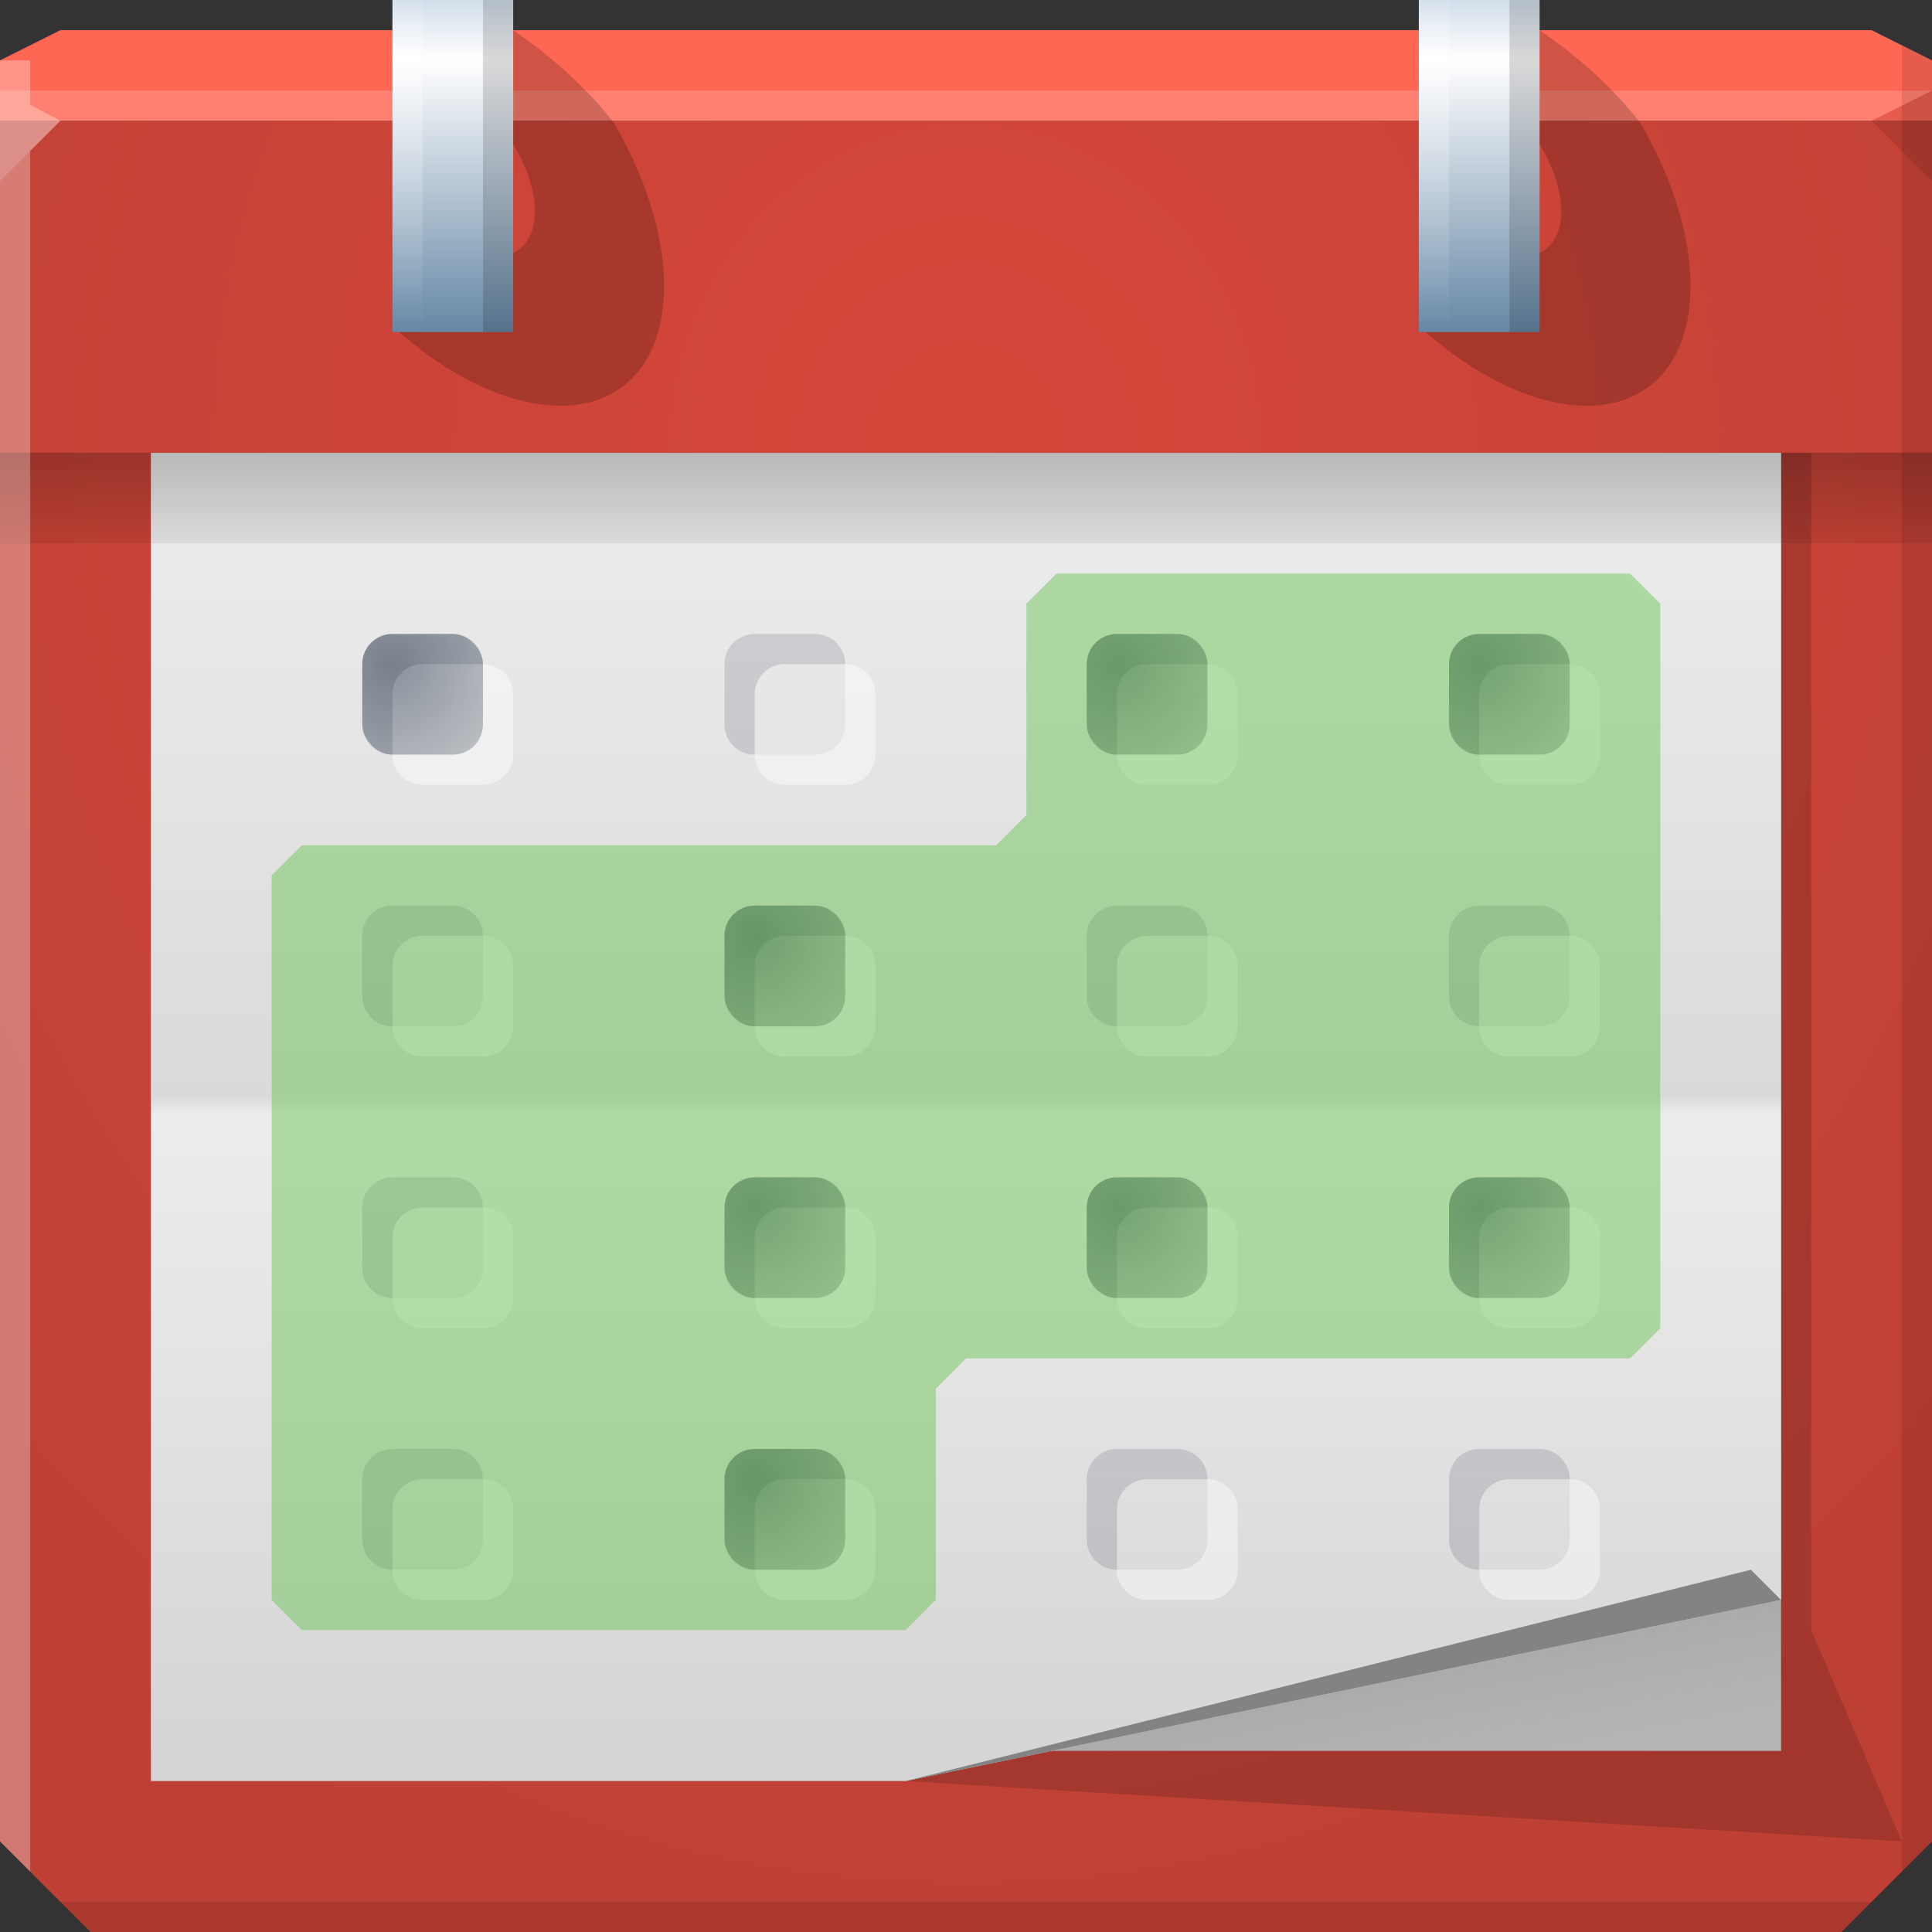 <?xml version="1.0" encoding="UTF-8" standalone="no"?>
<!-- Created with Inkscape (http://www.inkscape.org/) -->

<svg
   xmlns:dc="http://purl.org/dc/elements/1.1/"
   xmlns:cc="http://creativecommons.org/ns#"
   xmlns:rdf="http://www.w3.org/1999/02/22-rdf-syntax-ns#"
   xmlns:svg="http://www.w3.org/2000/svg"
   xmlns="http://www.w3.org/2000/svg"
   xmlns:xlink="http://www.w3.org/1999/xlink"
   xmlns:sodipodi="http://sodipodi.sourceforge.net/DTD/sodipodi-0.dtd"
   xmlns:inkscape="http://www.inkscape.org/namespaces/inkscape"
   width="64"
   height="64"
   id="svg13094"
   version="1.1"
   inkscape:version="0.48.3.1 r9886"
   sodipodi:docname="view-calendar-month.svg">
  <rect width="100%" height="100%" fill="#333333" stroke="none"/>
  <sodipodi:namedview
     id="base"
     pagecolor="#ffffff"
     bordercolor="#666666"
     borderopacity="1.0"
     inkscape:pageopacity="0"
     inkscape:pageshadow="2"
     inkscape:zoom="11.313709"
     inkscape:cx="47.565891"
     inkscape:cy="29.576718"
     inkscape:document-units="px"
     inkscape:current-layer="svg13094"
     showgrid="true"
     inkscape:snap-bbox="true"
     inkscape:bbox-paths="true"
     inkscape:bbox-nodes="true"
     inkscape:snap-bbox-edge-midpoints="true"
     inkscape:snap-bbox-midpoints="true"
     inkscape:object-paths="true"
     inkscape:snap-intersection-paths="true"
     inkscape:object-nodes="true"
     inkscape:snap-smooth-nodes="true"
     inkscape:snap-midpoints="true"
     inkscape:snap-object-midpoints="true"
     inkscape:snap-center="true"
     showguides="false"
     inkscape:guide-bbox="true"
     inkscape:window-width="1920"
     inkscape:window-height="1023"
     inkscape:window-x="-10"
     inkscape:window-y="35"
     inkscape:window-maximized="1"
     inkscape:snap-global="true"
     fit-margin-top="0"
     fit-margin-left="0"
     fit-margin-right="0"
     fit-margin-bottom="0"
     showborder="true"
     inkscape:showpageshadow="false"
     inkscape:snap-page="false">
    <inkscape:grid
       type="xygrid"
       id="grid3075"
       empspacing="5"
       visible="true"
       enabled="true"
       snapvisiblegridlinesonly="true"
       originx="1.6362304e-08px"
       originy="18px" />
    <sodipodi:guide
       orientation="0,1"
       position="-11,30"
       id="guide9148" />
    <sodipodi:guide
       orientation="1,0"
       position="32,70"
       id="guide9150" />
  </sodipodi:namedview>
  <defs
     id="defs13096">
    <linearGradient
       inkscape:collect="always"
       id="linearGradient4582">
      <stop
         style="stop-color:#a7a7a7;stop-opacity:1"
         offset="0"
         id="stop4584" />
      <stop
         style="stop-color:#b5b5b5;stop-opacity:1"
         offset="1"
         id="stop4586" />
    </linearGradient>
    <linearGradient
       id="linearGradient4490">
      <stop
         style="stop-color:#b95e55;stop-opacity:1"
         offset="0"
         id="stop4492" />
      <stop
         style="stop-color:#a4564f;stop-opacity:1;"
         offset="1"
         id="stop4494" />
    </linearGradient>
    <linearGradient
       inkscape:collect="always"
       id="linearGradient4482">
      <stop
         style="stop-color:#000000;stop-opacity:0.228"
         offset="0"
         id="stop4484" />
      <stop
         style="stop-color:#000000;stop-opacity:0.072"
         offset="1"
         id="stop4486" />
    </linearGradient>
    <linearGradient
       id="linearGradient4014">
      <stop
         style="stop-color:#00122b;stop-opacity:0.406;"
         offset="0"
         id="stop4016" />
      <stop
         style="stop-color:#00122b;stop-opacity:0.18"
         offset="1"
         id="stop4018" />
    </linearGradient>
    <linearGradient
       inkscape:collect="always"
       xlink:href="#linearGradient3827-0"
       id="linearGradient3922-2"
       gradientUnits="userSpaceOnUse"
       x1="11"
       y1="11"
       x2="11"
       y2="0" />
    <linearGradient
       id="linearGradient3827-0">
      <stop
         style="stop-color:#70869a;stop-opacity:1;"
         offset="0"
         id="stop3829-7" />
      <stop
         id="stop3835-0"
         offset="0.818"
         style="stop-color:#edf0f4;stop-opacity:1;" />
      <stop
         style="stop-color:#d8dee4;stop-opacity:1;"
         offset="1"
         id="stop3831-9" />
    </linearGradient>
    <linearGradient
       inkscape:collect="always"
       xlink:href="#linearGradient3843-8"
       id="linearGradient3924-9"
       gradientUnits="userSpaceOnUse"
       x1="-10"
       y1="0"
       x2="-10"
       y2="11" />
    <linearGradient
       inkscape:collect="always"
       id="linearGradient3843-8">
      <stop
         style="stop-color:#ffffff;stop-opacity:0.079"
         offset="0"
         id="stop3845-0" />
      <stop
         id="stop3851-0"
         offset="0.182"
         style="stop-color:#ffffff;stop-opacity:0.345" />
      <stop
         style="stop-color:#ffffff;stop-opacity:0;"
         offset="1"
         id="stop3847-8" />
    </linearGradient>
    <linearGradient
       inkscape:collect="always"
       xlink:href="#linearGradient3827-0"
       id="linearGradient3918-2"
       gradientUnits="userSpaceOnUse"
       x1="11"
       y1="11"
       x2="11"
       y2="0" />
    <linearGradient
       inkscape:collect="always"
       xlink:href="#linearGradient3843-8"
       id="linearGradient3920-1"
       gradientUnits="userSpaceOnUse"
       x1="-10"
       y1="0"
       x2="-10"
       y2="11" />
    <linearGradient
       inkscape:collect="always"
       xlink:href="#linearGradient4482"
       id="linearGradient4488"
       x1="32"
       y1="15"
       x2="32"
       y2="18"
       gradientUnits="userSpaceOnUse"
       gradientTransform="matrix(1.103,0,0,1,-3.31,0)" />
    <radialGradient
       inkscape:collect="always"
       xlink:href="#linearGradient4490"
       id="radialGradient4496"
       cx="32"
       cy="41.5"
       fx="32"
       fy="41.5"
       r="32"
       gradientTransform="matrix(-2.1000745e-8,1.594,-1.438,-1.8941848e-8,91.656,-36)"
       gradientUnits="userSpaceOnUse" />
    <linearGradient
       x1="31"
       y1="64"
       x2="31"
       y2="2"
       id="linearGradient3918-66"
       gradientUnits="userSpaceOnUse">
      <stop
         id="stop3920-8"
         style="stop-color:#d4d4d4;stop-opacity:1"
         offset="0" />
      <stop
         id="stop3922-3"
         style="stop-color:#e4e4e4;stop-opacity:1"
         offset="0.501" />
      <stop
         id="stop3924-9"
         style="stop-color:#d4d4d4;stop-opacity:1"
         offset="0.516" />
      <stop
         id="stop3926-5"
         style="stop-color:#e4e4e4;stop-opacity:1"
         offset="1" />
    </linearGradient>
    <radialGradient
       inkscape:collect="always"
       xlink:href="#linearGradient4490"
       id="radialGradient4496-8"
       cx="32"
       cy="41.5"
       fx="32"
       fy="41.5"
       r="32"
       gradientTransform="matrix(-2.1000745e-8,1.594,-1.438,-1.8941848e-8,91.656,-36)"
       gradientUnits="userSpaceOnUse" />
    <linearGradient
       inkscape:collect="always"
       xlink:href="#linearGradient3918-66"
       id="linearGradient4579"
       gradientUnits="userSpaceOnUse"
       gradientTransform="translate(-3117.602,-1600.228)"
       x1="3113.439"
       y1="1659.228"
       x2="3113.439"
       y2="1615.228" />
    <linearGradient
       inkscape:collect="always"
       xlink:href="#linearGradient4582"
       id="linearGradient4592"
       gradientUnits="userSpaceOnUse"
       x1="51.088"
       y1="54.293"
       x2="52"
       y2="59"
       gradientTransform="translate(0,-1)" />
    <radialGradient
       inkscape:collect="always"
       xlink:href="#linearGradient4014"
       id="radialGradient4600"
       gradientUnits="userSpaceOnUse"
       gradientTransform="matrix(2,0,0,2,-10,-23)"
       cx="10"
       cy="23"
       fx="10"
       fy="23"
       r="2" />
    <radialGradient
       inkscape:collect="always"
       xlink:href="#linearGradient4014"
       id="radialGradient3075"
       gradientUnits="userSpaceOnUse"
       gradientTransform="matrix(2,0,0,2,-10,-23)"
       cx="10"
       cy="23"
       fx="10"
       fy="23"
       r="2" />
    <radialGradient
       inkscape:collect="always"
       xlink:href="#linearGradient4014"
       id="radialGradient3085"
       gradientUnits="userSpaceOnUse"
       gradientTransform="matrix(2,0,0,2,-10,-23)"
       cx="10"
       cy="23"
       fx="10"
       fy="23"
       r="2" />
    <radialGradient
       inkscape:collect="always"
       xlink:href="#linearGradient4014"
       id="radialGradient3095"
       gradientUnits="userSpaceOnUse"
       gradientTransform="matrix(2,0,0,2,-10,-23)"
       cx="10"
       cy="23"
       fx="10"
       fy="23"
       r="2" />
    <radialGradient
       inkscape:collect="always"
       xlink:href="#linearGradient4014"
       id="radialGradient3105"
       gradientUnits="userSpaceOnUse"
       gradientTransform="matrix(2,0,0,2,-10,-23)"
       cx="10"
       cy="23"
       fx="10"
       fy="23"
       r="2" />
    <radialGradient
       inkscape:collect="always"
       xlink:href="#linearGradient4014"
       id="radialGradient3115"
       gradientUnits="userSpaceOnUse"
       gradientTransform="matrix(2,0,0,2,-10,-23)"
       cx="10"
       cy="23"
       fx="10"
       fy="23"
       r="2" />
    <radialGradient
       inkscape:collect="always"
       xlink:href="#linearGradient4014"
       id="radialGradient3125"
       gradientUnits="userSpaceOnUse"
       gradientTransform="matrix(2,0,0,2,-10,-23)"
       cx="10"
       cy="23"
       fx="10"
       fy="23"
       r="2" />
    <radialGradient
       inkscape:collect="always"
       xlink:href="#linearGradient4014"
       id="radialGradient3135"
       gradientUnits="userSpaceOnUse"
       gradientTransform="matrix(2,0,0,2,-10,-23)"
       cx="10"
       cy="23"
       fx="10"
       fy="23"
       r="2" />
    <radialGradient
       inkscape:collect="always"
       xlink:href="#linearGradient4014"
       id="radialGradient3145"
       gradientUnits="userSpaceOnUse"
       gradientTransform="matrix(2,0,0,2,-10,-23)"
       cx="10"
       cy="23"
       fx="10"
       fy="23"
       r="2" />
    <radialGradient
       inkscape:collect="always"
       xlink:href="#linearGradient4014"
       id="radialGradient3155"
       gradientUnits="userSpaceOnUse"
       gradientTransform="matrix(2,0,0,2,-10,-23)"
       cx="10"
       cy="23"
       fx="10"
       fy="23"
       r="2" />
    <radialGradient
       inkscape:collect="always"
       xlink:href="#linearGradient4014"
       id="radialGradient3165"
       gradientUnits="userSpaceOnUse"
       gradientTransform="matrix(2,0,0,2,-10,-23)"
       cx="10"
       cy="23"
       fx="10"
       fy="23"
       r="2" />
    <radialGradient
       inkscape:collect="always"
       xlink:href="#linearGradient4014"
       id="radialGradient3175"
       gradientUnits="userSpaceOnUse"
       gradientTransform="matrix(2,0,0,2,-10,-23)"
       cx="10"
       cy="23"
       fx="10"
       fy="23"
       r="2" />
    <radialGradient
       inkscape:collect="always"
       xlink:href="#linearGradient4014"
       id="radialGradient3185"
       gradientUnits="userSpaceOnUse"
       gradientTransform="matrix(2,0,0,2,-10,-23)"
       cx="10"
       cy="23"
       fx="10"
       fy="23"
       r="2" />
    <radialGradient
       inkscape:collect="always"
       xlink:href="#linearGradient4014"
       id="radialGradient3195"
       gradientUnits="userSpaceOnUse"
       gradientTransform="matrix(2,0,0,2,-10,-23)"
       cx="10"
       cy="23"
       fx="10"
       fy="23"
       r="2" />
    <radialGradient
       inkscape:collect="always"
       xlink:href="#linearGradient4014"
       id="radialGradient3205"
       gradientUnits="userSpaceOnUse"
       gradientTransform="matrix(2,0,0,2,-10,-23)"
       cx="10"
       cy="23"
       fx="10"
       fy="23"
       r="2" />
    <radialGradient
       inkscape:collect="always"
       xlink:href="#linearGradient4014"
       id="radialGradient3215"
       gradientUnits="userSpaceOnUse"
       gradientTransform="matrix(2,0,0,2,-10,-23)"
       cx="10"
       cy="23"
       fx="10"
       fy="23"
       r="2" />
    <linearGradient
       id="linearGradient4490-5">
      <stop
         style="stop-color:#d54739;stop-opacity:1;"
         offset="0"
         id="stop4492-8" />
      <stop
         style="stop-color:#be4035;stop-opacity:1;"
         offset="1"
         id="stop4494-7" />
    </linearGradient>
    <linearGradient
       inkscape:collect="always"
       xlink:href="#linearGradient4582-0"
       id="linearGradient4592-1"
       gradientUnits="userSpaceOnUse"
       x1="51.088"
       y1="54.293"
       x2="52"
       y2="59"
       gradientTransform="translate(0,-1)" />
    <linearGradient
       inkscape:collect="always"
       id="linearGradient4582-0">
      <stop
         style="stop-color:#a7a7a7;stop-opacity:1"
         offset="0"
         id="stop4584-2" />
      <stop
         style="stop-color:#b5b5b5;stop-opacity:1"
         offset="1"
         id="stop4586-9" />
    </linearGradient>
    <linearGradient
       inkscape:collect="always"
       xlink:href="#linearGradient3918-66-5"
       id="linearGradient4579-2"
       gradientUnits="userSpaceOnUse"
       gradientTransform="translate(-3117.602,-1600.228)"
       x1="3113.439"
       y1="1659.228"
       x2="3113.439"
       y2="1615.228" />
    <linearGradient
       x1="31"
       y1="64"
       x2="31"
       y2="2"
       id="linearGradient3918-66-5"
       gradientUnits="userSpaceOnUse">
      <stop
         id="stop3920-8-3"
         style="stop-color:#d4d4d4;stop-opacity:1"
         offset="0" />
      <stop
         id="stop3922-3-4"
         style="stop-color:#ededed;stop-opacity:1;"
         offset="0.501" />
      <stop
         id="stop3924-9-5"
         style="stop-color:#dadada;stop-opacity:1;"
         offset="0.516" />
      <stop
         id="stop3926-5-7"
         style="stop-color:#eeeeee;stop-opacity:1;"
         offset="1" />
    </linearGradient>
    <radialGradient
       inkscape:collect="always"
       xlink:href="#linearGradient4490-5"
       id="radialGradient4496-3"
       cx="32"
       cy="41.5"
       fx="32"
       fy="41.5"
       r="32"
       gradientTransform="matrix(-2.1000745e-8,1.594,-1.438,-1.8941848e-8,91.656,-36)"
       gradientUnits="userSpaceOnUse" />
    <linearGradient
       inkscape:collect="always"
       xlink:href="#linearGradient4482-0"
       id="linearGradient4488-2"
       x1="32"
       y1="15"
       x2="32"
       y2="18"
       gradientUnits="userSpaceOnUse"
       gradientTransform="matrix(1.103,0,0,1,-3.31,0)" />
    <linearGradient
       inkscape:collect="always"
       id="linearGradient4482-0">
      <stop
         style="stop-color:#000000;stop-opacity:0.228"
         offset="0"
         id="stop4484-5" />
      <stop
         style="stop-color:#000000;stop-opacity:0.072"
         offset="1"
         id="stop4486-8" />
    </linearGradient>
    <linearGradient
       inkscape:collect="always"
       xlink:href="#linearGradient3827-0-3"
       id="linearGradient3918-2-4"
       gradientUnits="userSpaceOnUse"
       x1="11"
       y1="11"
       x2="11"
       y2="0" />
    <linearGradient
       id="linearGradient3827-0-3">
      <stop
         style="stop-color:#6587a5;stop-opacity:1;"
         offset="0"
         id="stop3829-7-9" />
      <stop
         id="stop3835-0-0"
         offset="0.818"
         style="stop-color:#ffffff;stop-opacity:1;" />
      <stop
         style="stop-color:#d2deea;stop-opacity:1;"
         offset="1"
         id="stop3831-9-7" />
    </linearGradient>
    <linearGradient
       inkscape:collect="always"
       xlink:href="#linearGradient3843-8-8"
       id="linearGradient3920-1-7"
       gradientUnits="userSpaceOnUse"
       x1="-10"
       y1="0"
       x2="-10"
       y2="11" />
    <linearGradient
       inkscape:collect="always"
       id="linearGradient3843-8-8">
      <stop
         style="stop-color:#ffffff;stop-opacity:0.079"
         offset="0"
         id="stop3845-0-1" />
      <stop
         id="stop3851-0-1"
         offset="0.182"
         style="stop-color:#ffffff;stop-opacity:0.345" />
      <stop
         style="stop-color:#ffffff;stop-opacity:0;"
         offset="1"
         id="stop3847-8-0" />
    </linearGradient>
    <linearGradient
       inkscape:collect="always"
       xlink:href="#linearGradient3827-0-3"
       id="linearGradient3922-2-1"
       gradientUnits="userSpaceOnUse"
       x1="11"
       y1="11"
       x2="11"
       y2="0" />
    <linearGradient
       inkscape:collect="always"
       xlink:href="#linearGradient3843-8-8"
       id="linearGradient3924-9-5"
       gradientUnits="userSpaceOnUse"
       x1="-10"
       y1="0"
       x2="-10"
       y2="11" />
    <linearGradient
       id="linearGradient4014-1">
      <stop
         style="stop-color:#00122b;stop-opacity:0.406;"
         offset="0"
         id="stop4016-6" />
      <stop
         style="stop-color:#00122b;stop-opacity:0.18"
         offset="1"
         id="stop4018-3" />
    </linearGradient>
    <radialGradient
       r="32"
       fy="41.5"
       fx="32"
       cy="41.5"
       cx="32"
       gradientTransform="matrix(-2.1000745e-8,1.594,-1.438,-1.8941848e-8,91.656,-36)"
       gradientUnits="userSpaceOnUse"
       id="radialGradient3760"
       xlink:href="#linearGradient4490-5"
       inkscape:collect="always" />
    <radialGradient
       inkscape:collect="always"
       xlink:href="#linearGradient4014-1"
       id="radialGradient3524"
       gradientUnits="userSpaceOnUse"
       gradientTransform="matrix(2,0,0,2,-10,-23)"
       cx="10"
       cy="23"
       fx="10"
       fy="23"
       r="2" />
  </defs>
  <path
     style="color:#000000;fill:url(#radialGradient3760);fill-opacity:1;fill-rule:nonzero;stroke:none;stroke-width:2.286;marker:none;visibility:visible;display:inline;overflow:visible;enable-background:accumulate"
     d="M 1.6362304e-8,15 64,15 64,61 61,64 3,64 1.6362304e-8,61 z"
     id="rect4519"
     inkscape:connector-curvature="0"
     sodipodi:nodetypes="ccccccc" />
  <g
     id="g3043"
     inkscape:export-filename="folder.png"
     inkscape:export-xdpi="90"
     inkscape:export-ydpi="90"
     transform="translate(-0.625,0.082)" />
  <g
     id="scalable"
     transform="matrix(1.039,0,0,1.039,1214.722,1878.812)"
     inkscape:label="#g3701"
     style="fill:#ffffff" />
  <path
     sodipodi:nodetypes="ccccccc"
     id="path4575"
     d="m 6,15 0,44 24,0 33,2 -3,-7 0,-39 z"
     style="color:#000000;fill:#000000;fill-opacity:0.152;fill-rule:nonzero;stroke:none;stroke-width:1;marker:none;visibility:visible;display:inline;overflow:visible;enable-background:accumulate"
     inkscape:connector-curvature="0" />
  <path
     inkscape:connector-curvature="0"
     style="color:#000000;fill:url(#linearGradient4592-1);fill-opacity:1;fill-rule:nonzero;stroke:none;stroke-width:1;marker:none;visibility:visible;display:inline;overflow:visible;enable-background:accumulate"
     d="m 5,14 0,44 54,0 0,-44 z"
     id="path4590"
     sodipodi:nodetypes="ccccc" />
  <path
     inkscape:connector-curvature="0"
     style="color:#000000;fill:url(#linearGradient4579-2);fill-opacity:1;fill-rule:nonzero;stroke:none;stroke-width:1;marker:none;visibility:visible;display:inline;overflow:visible;enable-background:accumulate"
     d="m 5,15 0,44 25,0 29,-6 0,-38 z"
     id="path4577"
     sodipodi:nodetypes="cccccc" />
  <path
     sodipodi:nodetypes="cccccc"
     inkscape:connector-curvature="0"
     style="color:#000000;fill:url(#radialGradient4496-3);fill-opacity:1;fill-rule:nonzero;stroke:none;stroke-width:2.286;marker:none;visibility:visible;display:inline;overflow:visible;enable-background:accumulate"
     d="m 0,4 c 0,18.154 0,43.297 0,11 l 64,0 c 0,32.297 0,7.154 0,-11 L 32,4 z"
     id="path3786" />
  <path
     id="path6538"
     d="m 1.6362304e-8,18 c 0,-4.951 0,-11.808 0,-3 L 64,15 c 0,-8.808 0,-1.951 0,3 l -32,0 z"
     style="color:#000000;fill:url(#linearGradient4488-2);fill-opacity:1;fill-rule:nonzero;stroke:none;stroke-width:2.286;marker:none;visibility:visible;display:inline;overflow:visible;enable-background:accumulate"
     inkscape:connector-curvature="0"
     sodipodi:nodetypes="cccccc" />
  <path
     style="color:#000000;fill:#ff6755;fill-opacity:1;fill-rule:nonzero;stroke:none;marker:none;visibility:visible;display:inline;overflow:visible;enable-background:accumulate"
     d="M 2,1 0,2 0,4 19.562,4 39.125,4 64,4 64,2 62,1 39.125,1 19.562,1 z"
     id="path6688"
     inkscape:connector-curvature="0"
     sodipodi:nodetypes="ccccccccccc" />
  <path
     style="fill:#ffffff;fill-opacity:0.161;fill-rule:nonzero"
     d="M 0,3 0,6 2,4 32,4 62,4 64,3 32,3 z"
     id="path4298"
     inkscape:connector-curvature="0"
     sodipodi:nodetypes="cccccccc" />
  <path
     style="fill:#ffffff;fill-opacity:0.301;fill-rule:nonzero"
     d="M 0,2 1.6362304e-8,61 1,62 1,5 2,4 1,3.469 1,2 z"
     id="path3864"
     inkscape:connector-curvature="0"
     sodipodi:nodetypes="cccccccc" />
  <g
     id="g3870"
     transform="translate(4,0)">
    <rect
       y="0"
       x="9"
       height="11"
       width="4"
       id="rect3872"
       style="color:#000000;fill:url(#linearGradient3918-2-4);fill-opacity:1;fill-rule:nonzero;stroke:none;stroke-width:2.286;marker:none;visibility:visible;display:inline;overflow:visible;enable-background:accumulate" />
    <rect
       y="0"
       x="12"
       height="11"
       width="1"
       id="rect3874"
       style="color:#000000;fill:#000000;fill-opacity:0.152;fill-rule:nonzero;stroke:none;stroke-width:2.286;marker:none;visibility:visible;display:inline;overflow:visible;enable-background:accumulate" />
    <rect
       style="color:#000000;fill:url(#linearGradient3920-1-7);fill-opacity:1;fill-rule:nonzero;stroke:none;stroke-width:2.286;marker:none;visibility:visible;display:inline;overflow:visible;enable-background:accumulate"
       id="rect3876"
       width="1"
       height="11"
       x="-10"
       y="0"
       transform="scale(-1,1)" />
    <path
       style="color:#000000;fill:#000000;fill-opacity:0.189;fill-rule:nonzero;stroke:none;stroke-width:2.286;marker:none;visibility:visible;display:inline;overflow:visible;enable-background:accumulate"
       d="m 13,1 0,3.781 C 13.447,5.506 13.719,6.303 13.719,7 13.719,7.696 13.446,8.167 13,8.375 L 13,11 9.219,11 c 0.605,0.521 1.247,0.994 1.906,1.375 C 14.927,14.57 18,13.271 18,9.469 18,7.762 17.371,5.853 16.336,4.067 15.436,2.918 14.317,1.899 13,1 z"
       id="path3878"
       inkscape:connector-curvature="0"
       sodipodi:nodetypes="ccscccsscc" />
  </g>
  <g
     id="g3864"
     transform="translate(38,0)">
    <rect
       style="color:#000000;fill:url(#linearGradient3922-2-1);fill-opacity:1;fill-rule:nonzero;stroke:none;stroke-width:2.286;marker:none;visibility:visible;display:inline;overflow:visible;enable-background:accumulate"
       id="rect3837"
       width="4"
       height="11"
       x="9"
       y="0" />
    <rect
       style="color:#000000;fill:#000000;fill-opacity:0.152;fill-rule:nonzero;stroke:none;stroke-width:2.286;marker:none;visibility:visible;display:inline;overflow:visible;enable-background:accumulate"
       id="rect3841"
       width="1"
       height="11"
       x="12"
       y="0" />
    <rect
       transform="scale(-1,1)"
       y="0"
       x="-10"
       height="11"
       width="1"
       id="rect3825"
       style="color:#000000;fill:url(#linearGradient3924-9-5);fill-opacity:1;fill-rule:nonzero;stroke:none;stroke-width:2.286;marker:none;visibility:visible;display:inline;overflow:visible;enable-background:accumulate" />
    <path
       sodipodi:nodetypes="ccscccsscc"
       inkscape:connector-curvature="0"
       id="path3855"
       d="m 13,1 0,3.781 C 13.447,5.506 13.719,6.303 13.719,7 13.719,7.696 13.446,8.167 13,8.375 L 13,11 9.219,11 c 0.605,0.521 1.247,0.994 1.906,1.375 C 14.927,14.57 18,13.271 18,9.469 18,7.762 17.371,5.853 16.336,4.067 15.436,2.918 14.317,1.899 13,1 z"
       style="color:#000000;fill:#000000;fill-opacity:0.189;fill-rule:nonzero;stroke:none;stroke-width:2.286;marker:none;visibility:visible;display:inline;overflow:visible;enable-background:accumulate" />
  </g>
  <path
     d="M 64,6 62,4 64,3 z"
     id="path3028"
     style="fill:#000000;fill-opacity:0.102"
     inkscape:connector-curvature="0"
     sodipodi:nodetypes="cccc" />
  <path
     style="fill:#000000;fill-opacity:0.102;fill-rule:nonzero"
     d="m 63,1.5 0,60.5 -1,1 -60,0 1,1 58,0 3,-3 0,-59 z"
     id="path3792"
     inkscape:connector-curvature="0"
     sodipodi:nodetypes="ccccccccc" />
  <g
     id="g3959"
     transform="translate(3,-1)">
    <rect
       y="22"
       x="9"
       height="4"
       width="4"
       id="rect4227"
       style="color:#000000;fill:url(#radialGradient3524);fill-opacity:1;fill-rule:nonzero;stroke:none;stroke-width:2.286;marker:none;visibility:visible;display:inline;overflow:visible;enable-background:accumulate"
       rx="1"
       ry="1" />
    <path
       style="color:#000000;fill:#00122b;fill-opacity:0.132;fill-rule:nonzero;stroke:none;stroke-width:2.286;marker:none;visibility:visible;display:inline;overflow:visible;enable-background:accumulate"
       d="m 10,22 c -0.554,0 -1,0.446 -1,1 l 0,2 c 0,0.554 0.446,1 1,1 l 0,-2 c 0,-0.554 0.446,-1 1,-1 l 2,0 c 0,-0.554 -0.446,-1 -1,-1 l -2,0 z"
       id="rect4180"
       inkscape:connector-curvature="0" />
    <path
       style="color:#000000;fill:#ffffff;fill-opacity:0.438;fill-rule:nonzero;stroke:none;stroke-width:2.286;marker:none;visibility:visible;display:inline;overflow:visible;enable-background:accumulate"
       d="m 13,23 0,2 c 0,0.554 -0.446,1 -1,1 l -2,0 c 0,0.554 0.446,1 1,1 l 2,0 c 0.554,0 1,-0.446 1,-1 l 0,-2 c 0,-0.554 -0.446,-1 -1,-1 z"
       id="rect3955"
       inkscape:connector-curvature="0" />
  </g>
  <use
     x="0"
     y="0"
     xlink:href="#g3959"
     id="use3973"
     transform="translate(12,0)"
     width="64"
     height="64" />
  <use
     height="64"
     width="64"
     transform="translate(12,9)"
     id="use3991"
     xlink:href="#g3959"
     y="0"
     x="0" />
  <use
     x="0"
     y="0"
     xlink:href="#g3959"
     id="use3979"
     transform="translate(0,9)"
     width="64"
     height="64" />
  <use
     height="64"
     width="64"
     transform="translate(12,18)"
     id="use3993"
     xlink:href="#g3959"
     y="0"
     x="0" />
  <use
     x="0"
     y="0"
     xlink:href="#g3959"
     id="use3985"
     transform="translate(0,18)"
     width="64"
     height="64" />
  <use
     x="0"
     y="0"
     xlink:href="#g3959"
     id="use3995"
     transform="translate(12,27)"
     width="64"
     height="64" />
  <use
     height="64"
     width="64"
     transform="translate(0,27)"
     id="use3969"
     xlink:href="#g3959"
     y="0"
     x="0" />
  <use
     x="0"
     y="0"
     xlink:href="#g3959"
     id="use3975"
     transform="translate(24,0)"
     width="64"
     height="64" />
  <use
     x="0"
     y="0"
     xlink:href="#g3959"
     id="use3981"
     transform="translate(24,9)"
     width="64"
     height="64" />
  <use
     x="0"
     y="0"
     xlink:href="#g3959"
     id="use3987"
     transform="translate(24,18)"
     width="64"
     height="64" />
  <use
     height="64"
     width="64"
     transform="translate(24,27)"
     id="use3971"
     xlink:href="#g3959"
     y="0"
     x="0" />
  <use
     height="64"
     width="64"
     transform="translate(36,0)"
     id="use3977"
     xlink:href="#g3959"
     y="0"
     x="0" />
  <use
     height="64"
     width="64"
     transform="translate(36,9)"
     id="use3983"
     xlink:href="#g3959"
     y="0"
     x="0" />
  <use
     height="64"
     width="64"
     transform="translate(36,18)"
     id="use3989"
     xlink:href="#g3959"
     y="0"
     x="0" />
  <use
     x="0"
     y="0"
     xlink:href="#g3959"
     id="use3962"
     transform="translate(36,27)"
     width="64"
     height="64" />
  <path
     style="color:#000000;fill:#838383;fill-opacity:1;fill-rule:nonzero;stroke:none;stroke-width:1;marker:none;visibility:visible;display:inline;overflow:visible;enable-background:accumulate"
     d="M 59,53 30,59 58,52 z"
     id="path3014-1"
     inkscape:connector-curvature="0"
     sodipodi:nodetypes="cccc" />
  <path
     style="opacity:1;color:#000000;fill:#52bf37;fill-opacity:0.401;stroke:none;stroke-width:2;marker:none;visibility:visible;display:inline;overflow:visible;enable-background:accumulate"
     d="m 10,28 23,0 1,-1 0,-7 1,-1 19,0 1,1 0,24 -1,1 -22,0 -1,1 0,7 -1,1 -20,0 -1,-1 0,-24 z"
     id="rect3098"
     inkscape:connector-curvature="0"
     sodipodi:nodetypes="ccccccccccccccccc" />
</svg>
